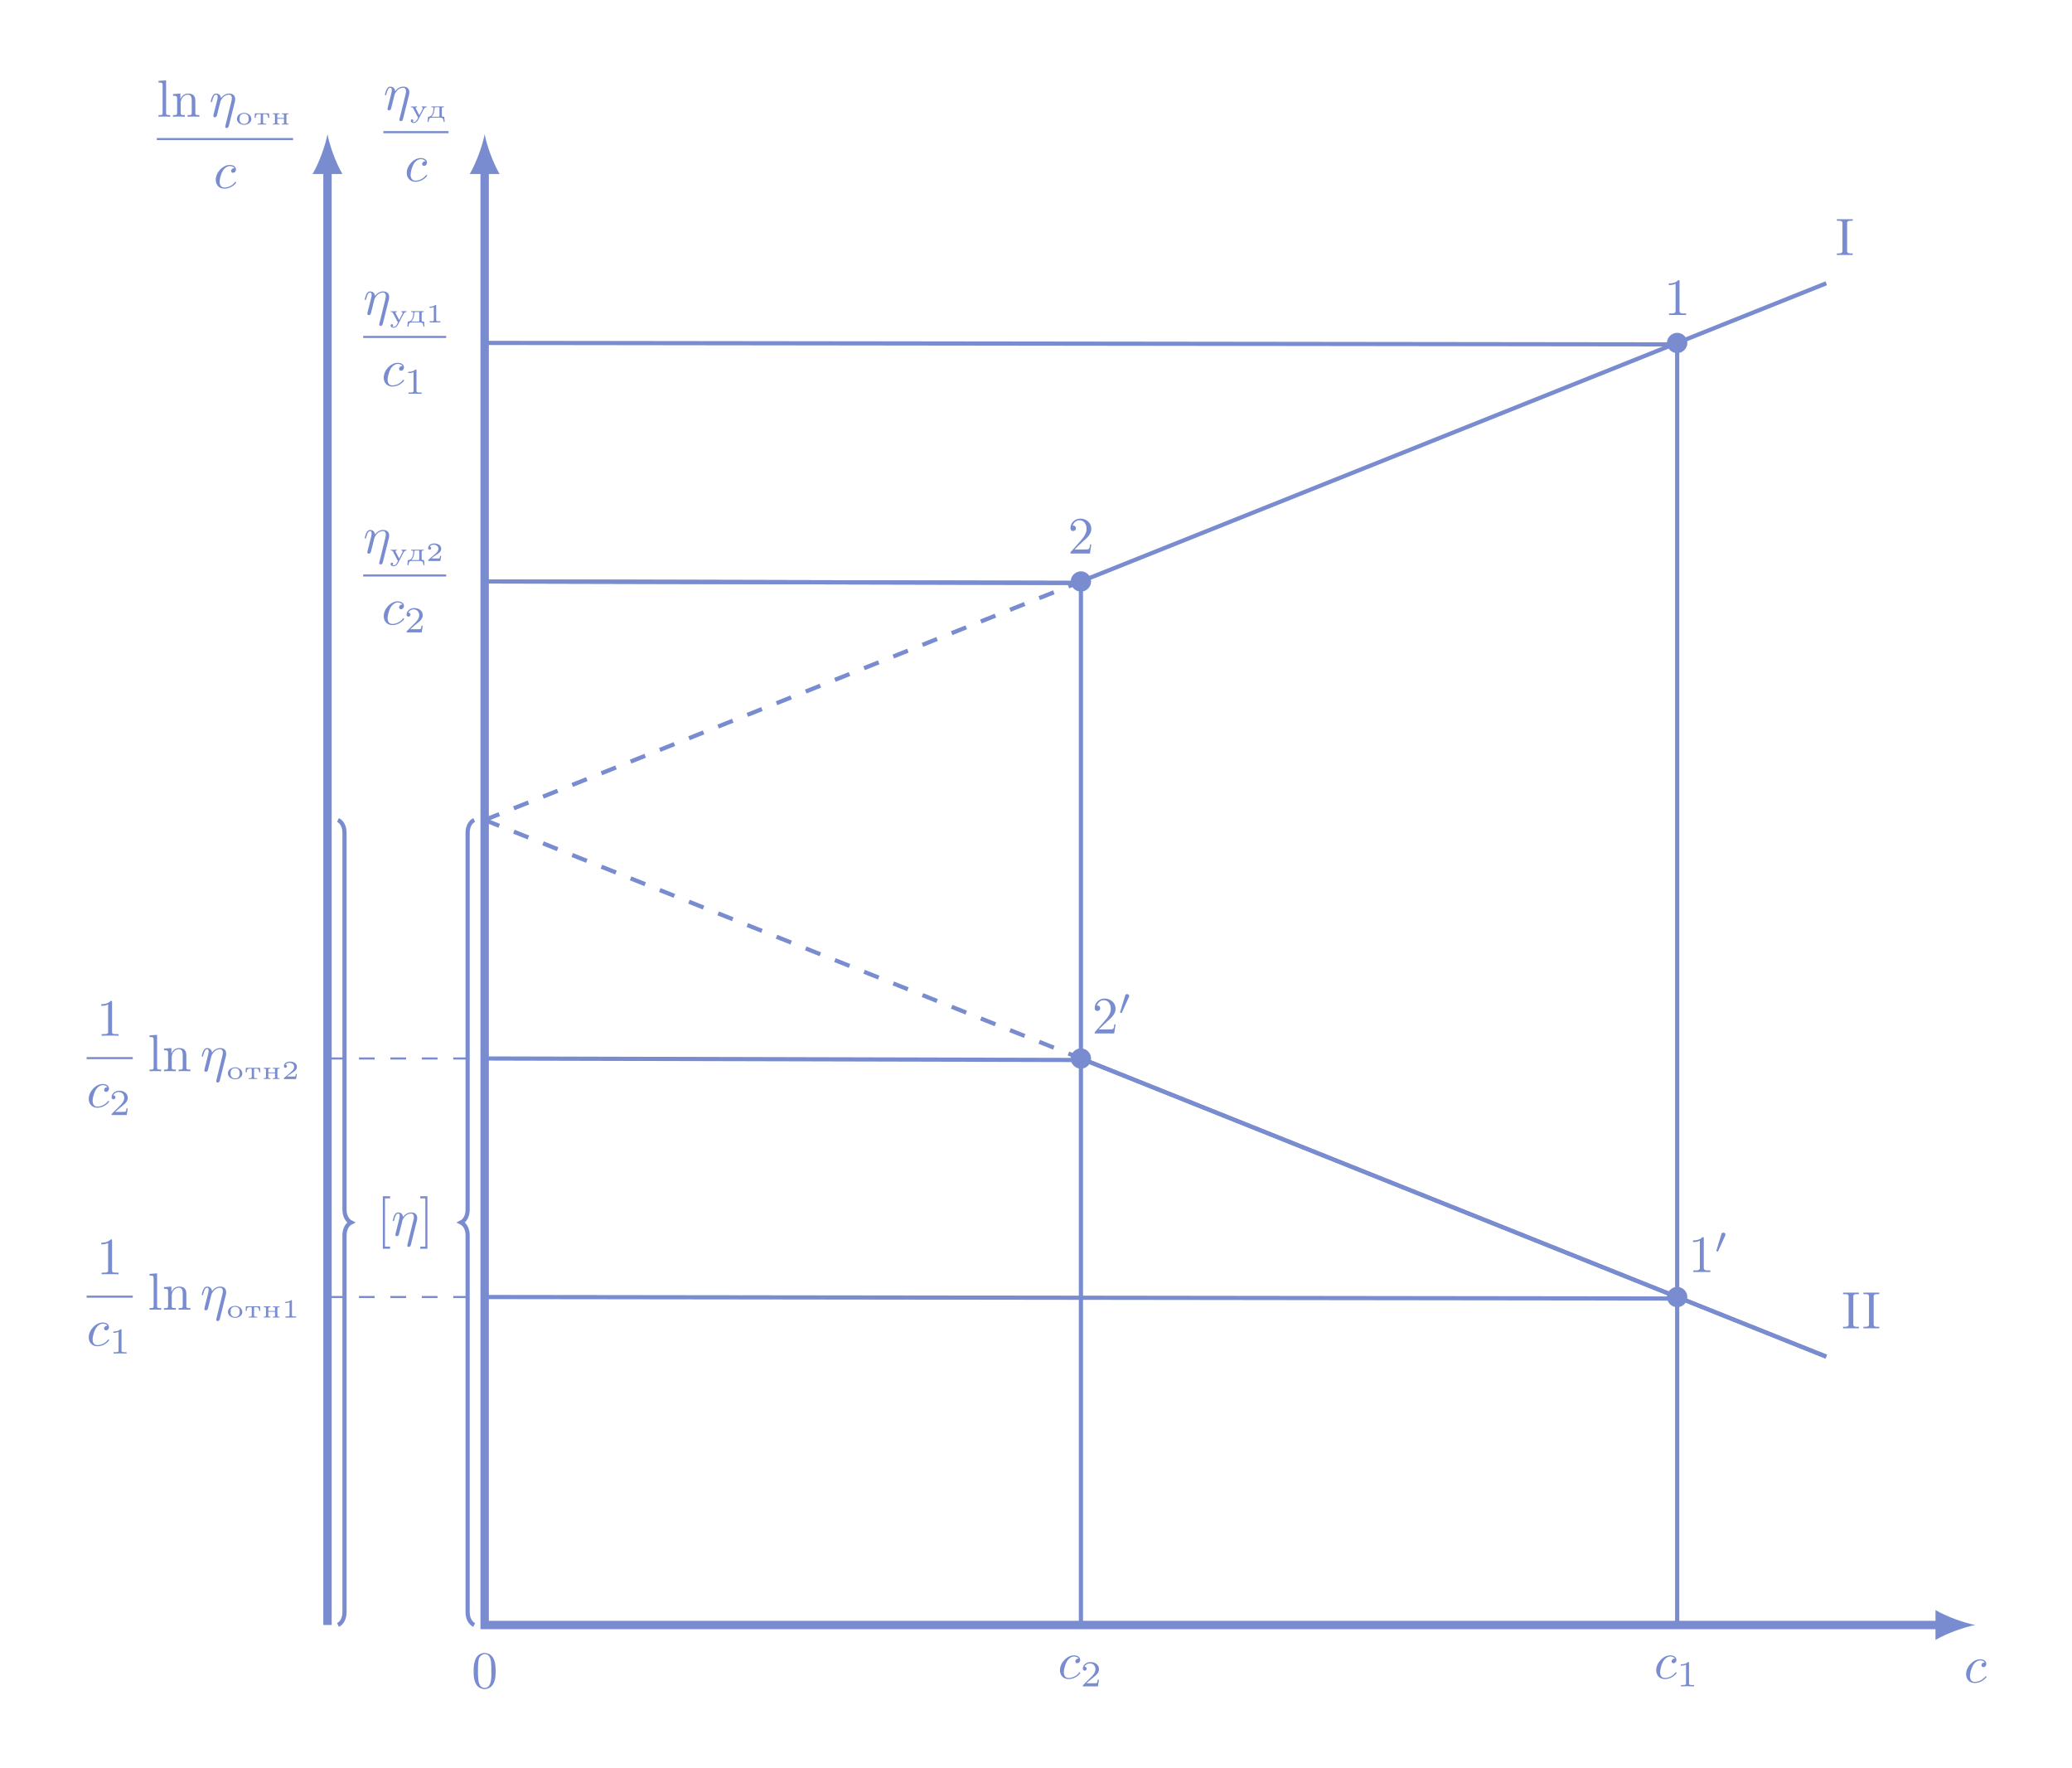<?xml version="1.0" encoding="UTF-8"?>
<svg xmlns="http://www.w3.org/2000/svg" xmlns:xlink="http://www.w3.org/1999/xlink" width="394.016pt" height="336.232pt" viewBox="0 0 394.016 336.232" version="1.1">
<defs>
<g>
<symbol overflow="visible" id="glyph0-0">
<path style="stroke:none;" d=""/>
</symbol>
<symbol overflow="visible" id="glyph0-1">
<path style="stroke:none;" d="M 2.359 -6.656 C 0.422 -6.484 0.391 -4.125 0.391 -3.156 C 0.391 -2.219 0.469 -1.141 1.094 -0.406 C 1.422 -0.016 1.969 0.219 2.469 0.219 C 3.312 0.219 3.984 -0.328 4.281 -1.094 C 4.562 -1.781 4.578 -2.547 4.578 -3.266 C 4.578 -4.203 4.484 -5.344 3.875 -6.031 C 3.531 -6.422 3 -6.656 2.5 -6.656 C 2.438 -6.656 2.406 -6.656 2.359 -6.656 Z M 1.219 -2.578 C 1.219 -2.672 1.219 -2.75 1.219 -2.844 L 1.219 -3.312 C 1.219 -3.797 1.219 -4.266 1.266 -4.75 C 1.297 -5.125 1.328 -5.547 1.547 -5.875 C 1.766 -6.203 2.109 -6.438 2.5 -6.438 C 3.672 -6.438 3.75 -4.969 3.75 -3.984 L 3.75 -3.516 C 3.75 -3.25 3.766 -2.953 3.766 -2.656 C 3.766 -1.391 3.594 -0.016 2.5 -0.016 C 1.156 -0.016 1.281 -1.938 1.219 -2.578 Z M 1.219 -2.578 "/>
</symbol>
<symbol overflow="visible" id="glyph0-2">
<path style="stroke:none;" d="M 0.891 -6.016 L 0.891 -5.703 C 1.328 -5.703 1.797 -5.75 2.188 -5.969 L 2.188 -0.75 C 2.188 -0.375 1.812 -0.312 1.422 -0.312 C 1.25 -0.312 1.094 -0.312 0.953 -0.312 L 0.953 -0.016 L 4.188 -0.016 L 4.188 -0.312 C 4.016 -0.312 3.844 -0.312 3.688 -0.312 C 3.297 -0.312 2.938 -0.375 2.938 -0.75 L 2.938 -6.484 C 2.938 -6.578 2.906 -6.656 2.797 -6.656 C 2.656 -6.656 2.5 -6.453 2.375 -6.375 C 1.938 -6.094 1.406 -6.016 0.891 -6.016 Z M 0.891 -6.016 "/>
</symbol>
<symbol overflow="visible" id="glyph0-3">
<path style="stroke:none;" d="M 0.891 -5.328 C 1.125 -5.828 1.5 -6.344 2.219 -6.344 C 3.156 -6.344 3.562 -5.484 3.562 -4.703 C 3.562 -3.781 2.953 -3.031 2.375 -2.375 C 1.812 -1.703 1.203 -1.062 0.625 -0.406 C 0.531 -0.312 0.5 -0.266 0.5 -0.125 L 0.5 -0.016 L 4.203 -0.016 L 4.469 -1.75 L 4.234 -1.75 C 4.141 -1.297 4.203 -0.797 3.688 -0.797 L 3.297 -0.797 C 3 -0.781 2.719 -0.781 2.422 -0.781 C 2.031 -0.781 1.656 -0.781 1.281 -0.781 L 1.969 -1.453 C 2.25 -1.719 2.516 -1.984 2.797 -2.234 C 3.531 -2.891 4.469 -3.609 4.469 -4.719 C 4.469 -5.844 3.516 -6.656 2.391 -6.656 C 1.438 -6.656 0.5 -5.938 0.5 -4.859 C 0.5 -4.609 0.594 -4.297 1.016 -4.297 C 1.312 -4.297 1.547 -4.5 1.547 -4.812 C 1.547 -5.078 1.344 -5.328 1.031 -5.328 C 0.984 -5.328 0.938 -5.328 0.891 -5.328 Z M 0.891 -5.328 "/>
</symbol>
<symbol overflow="visible" id="glyph0-4">
<path style="stroke:none;" d="M 0.297 -6.812 L 0.297 -6.516 C 0.422 -6.516 0.562 -6.516 0.703 -6.516 C 1.047 -6.516 1.359 -6.469 1.359 -6.094 L 1.359 -0.75 C 1.359 -0.375 1.031 -0.312 0.703 -0.312 C 0.562 -0.312 0.406 -0.312 0.297 -0.312 L 0.297 -0.016 L 3.312 -0.016 L 3.312 -0.312 C 3.188 -0.312 3.047 -0.312 2.906 -0.312 C 2.562 -0.312 2.25 -0.375 2.25 -0.75 L 2.25 -6.094 C 2.25 -6.469 2.578 -6.516 2.922 -6.516 C 3.047 -6.516 3.188 -6.516 3.312 -6.516 L 3.312 -6.812 Z M 0.297 -6.812 "/>
</symbol>
<symbol overflow="visible" id="glyph1-0">
<path style="stroke:none;" d=""/>
</symbol>
<symbol overflow="visible" id="glyph1-1">
<path style="stroke:none;" d="M 4.422 -2.5 C 4.422 -3.562 3.531 -4.422 2.5 -4.422 C 1.422 -4.422 0.547 -3.531 0.547 -2.5 C 0.547 -1.438 1.422 -0.562 2.5 -0.562 C 3.531 -0.562 4.422 -1.422 4.422 -2.5 Z M 4.422 -2.5 "/>
</symbol>
<symbol overflow="visible" id="glyph2-0">
<path style="stroke:none;" d=""/>
</symbol>
<symbol overflow="visible" id="glyph2-1">
<path style="stroke:none;" d="M 2.016 -3.297 C 2.078 -3.406 2.078 -3.469 2.078 -3.516 C 2.078 -3.734 1.891 -3.891 1.672 -3.891 C 1.406 -3.891 1.328 -3.672 1.297 -3.562 L 0.375 -0.547 C 0.359 -0.531 0.328 -0.453 0.328 -0.438 C 0.328 -0.359 0.547 -0.281 0.609 -0.281 C 0.656 -0.281 0.656 -0.297 0.703 -0.406 Z M 2.016 -3.297 "/>
</symbol>
<symbol overflow="visible" id="glyph3-0">
<path style="stroke:none;" d=""/>
</symbol>
<symbol overflow="visible" id="glyph3-1">
<path style="stroke:none;" d="M 3.953 -3.781 C 3.781 -3.781 3.656 -3.781 3.516 -3.656 C 3.344 -3.5 3.328 -3.328 3.328 -3.266 C 3.328 -3.016 3.516 -2.906 3.703 -2.906 C 3.984 -2.906 4.25 -3.156 4.25 -3.547 C 4.25 -4.031 3.781 -4.406 3.078 -4.406 C 1.734 -4.406 0.406 -2.984 0.406 -1.578 C 0.406 -0.672 0.984 0.109 2.031 0.109 C 3.453 0.109 4.281 -0.953 4.281 -1.062 C 4.281 -1.125 4.234 -1.203 4.172 -1.203 C 4.109 -1.203 4.094 -1.172 4.031 -1.094 C 3.25 -0.109 2.156 -0.109 2.047 -0.109 C 1.422 -0.109 1.141 -0.594 1.141 -1.203 C 1.141 -1.609 1.344 -2.578 1.688 -3.188 C 2 -3.766 2.547 -4.188 3.094 -4.188 C 3.422 -4.188 3.812 -4.062 3.953 -3.781 Z M 3.953 -3.781 "/>
</symbol>
<symbol overflow="visible" id="glyph3-2">
<path style="stroke:none;" d="M 4.859 -2.766 C 4.922 -2.938 4.938 -3.078 4.938 -3.344 C 4.938 -3.984 4.547 -4.406 3.797 -4.406 C 3.016 -4.406 2.5 -3.891 2.25 -3.531 C 2.203 -4.109 1.781 -4.406 1.328 -4.406 C 0.875 -4.406 0.688 -4.016 0.594 -3.844 C 0.422 -3.5 0.297 -2.906 0.297 -2.875 C 0.297 -2.766 0.391 -2.766 0.406 -2.766 C 0.516 -2.766 0.516 -2.781 0.578 -3 C 0.75 -3.703 0.953 -4.188 1.312 -4.188 C 1.469 -4.188 1.609 -4.109 1.609 -3.734 C 1.609 -3.516 1.578 -3.406 1.453 -2.891 L 0.875 -0.594 C 0.844 -0.438 0.781 -0.203 0.781 -0.156 C 0.781 0.016 0.922 0.109 1.078 0.109 C 1.203 0.109 1.375 0.031 1.453 -0.172 C 1.453 -0.188 1.578 -0.656 1.641 -0.906 L 1.859 -1.797 C 1.906 -2.031 1.969 -2.25 2.031 -2.469 C 2.047 -2.531 2.125 -2.859 2.141 -2.922 C 2.156 -3.016 2.469 -3.562 2.812 -3.844 C 3.031 -4 3.344 -4.188 3.766 -4.188 C 4.203 -4.188 4.312 -3.844 4.312 -3.484 C 4.312 -3.438 4.312 -3.266 4.203 -2.859 L 3.078 1.719 C 3.047 1.844 3.047 1.859 3.047 1.891 C 3.047 2.031 3.156 2.156 3.312 2.156 C 3.625 2.156 3.703 1.859 3.734 1.75 Z M 4.859 -2.766 "/>
</symbol>
<symbol overflow="visible" id="glyph4-0">
<path style="stroke:none;" d=""/>
</symbol>
<symbol overflow="visible" id="glyph4-1">
<path style="stroke:none;" d="M 3.516 -1.266 L 3.281 -1.266 C 3.266 -1.109 3.188 -0.703 3.094 -0.641 C 3.047 -0.594 2.516 -0.594 2.406 -0.594 L 1.125 -0.594 C 1.859 -1.234 2.109 -1.438 2.516 -1.766 C 3.031 -2.172 3.516 -2.609 3.516 -3.266 C 3.516 -4.109 2.781 -4.625 1.891 -4.625 C 1.031 -4.625 0.438 -4.016 0.438 -3.375 C 0.438 -3.031 0.734 -2.984 0.812 -2.984 C 0.969 -2.984 1.172 -3.109 1.172 -3.359 C 1.172 -3.484 1.125 -3.734 0.766 -3.734 C 0.984 -4.219 1.453 -4.375 1.781 -4.375 C 2.484 -4.375 2.844 -3.828 2.844 -3.266 C 2.844 -2.656 2.406 -2.188 2.188 -1.938 L 0.516 -0.266 C 0.438 -0.203 0.438 -0.188 0.438 0 L 3.312 0 Z M 3.516 -1.266 "/>
</symbol>
<symbol overflow="visible" id="glyph4-2">
<path style="stroke:none;" d="M 2.328 -4.438 C 2.328 -4.625 2.328 -4.625 2.125 -4.625 C 1.672 -4.188 1.047 -4.188 0.766 -4.188 L 0.766 -3.938 C 0.922 -3.938 1.391 -3.938 1.766 -4.125 L 1.766 -0.578 C 1.766 -0.344 1.766 -0.25 1.078 -0.25 L 0.812 -0.25 L 0.812 0 C 0.938 0 1.797 -0.031 2.047 -0.031 C 2.266 -0.031 3.141 0 3.297 0 L 3.297 -0.25 L 3.031 -0.25 C 2.328 -0.25 2.328 -0.344 2.328 -0.578 Z M 2.328 -4.438 "/>
</symbol>
<symbol overflow="visible" id="glyph5-0">
<path style="stroke:none;" d=""/>
</symbol>
<symbol overflow="visible" id="glyph5-1">
<path style="stroke:none;" d="M 2.547 2.5 L 2.547 2.094 L 1.578 2.094 L 1.578 -7.078 L 2.547 -7.078 L 2.547 -7.484 L 1.172 -7.484 L 1.172 2.5 Z M 2.547 2.5 "/>
</symbol>
<symbol overflow="visible" id="glyph5-2">
<path style="stroke:none;" d="M 1.578 -7.484 L 0.219 -7.484 L 0.219 -7.078 L 1.188 -7.078 L 1.188 2.094 L 0.219 2.094 L 0.219 2.5 L 1.578 2.5 Z M 1.578 -7.484 "/>
</symbol>
<symbol overflow="visible" id="glyph5-3">
<path style="stroke:none;" d="M 1.766 -6.922 L 0.328 -6.812 L 0.328 -6.5 C 1.031 -6.5 1.109 -6.438 1.109 -5.938 L 1.109 -0.75 C 1.109 -0.312 1 -0.312 0.328 -0.312 L 0.328 0 C 0.656 -0.016 1.188 -0.031 1.438 -0.031 C 1.688 -0.031 2.172 -0.016 2.547 0 L 2.547 -0.312 C 1.875 -0.312 1.766 -0.312 1.766 -0.75 Z M 1.766 -6.922 "/>
</symbol>
<symbol overflow="visible" id="glyph5-4">
<path style="stroke:none;" d="M 1.094 -3.422 L 1.094 -0.75 C 1.094 -0.312 0.984 -0.312 0.312 -0.312 L 0.312 0 C 0.672 -0.016 1.172 -0.031 1.453 -0.031 C 1.703 -0.031 2.219 -0.016 2.562 0 L 2.562 -0.312 C 1.891 -0.312 1.781 -0.312 1.781 -0.75 L 1.781 -2.594 C 1.781 -3.625 2.5 -4.188 3.125 -4.188 C 3.766 -4.188 3.875 -3.656 3.875 -3.078 L 3.875 -0.75 C 3.875 -0.312 3.766 -0.312 3.094 -0.312 L 3.094 0 C 3.438 -0.016 3.953 -0.031 4.219 -0.031 C 4.469 -0.031 5 -0.016 5.328 0 L 5.328 -0.312 C 4.812 -0.312 4.562 -0.312 4.562 -0.609 L 4.562 -2.516 C 4.562 -3.375 4.562 -3.672 4.25 -4.031 C 4.109 -4.203 3.781 -4.406 3.203 -4.406 C 2.469 -4.406 2 -3.984 1.719 -3.359 L 1.719 -4.406 L 0.312 -4.297 L 0.312 -3.984 C 1.016 -3.984 1.094 -3.922 1.094 -3.422 Z M 1.094 -3.422 "/>
</symbol>
<symbol overflow="visible" id="glyph5-5">
<path style="stroke:none;" d="M 2.938 -6.375 C 2.938 -6.625 2.938 -6.641 2.703 -6.641 C 2.078 -6 1.203 -6 0.891 -6 L 0.891 -5.688 C 1.094 -5.688 1.672 -5.688 2.188 -5.953 L 2.188 -0.781 C 2.188 -0.422 2.156 -0.312 1.266 -0.312 L 0.953 -0.312 L 0.953 0 C 1.297 -0.031 2.156 -0.031 2.562 -0.031 C 2.953 -0.031 3.828 -0.031 4.172 0 L 4.172 -0.312 L 3.859 -0.312 C 2.953 -0.312 2.938 -0.422 2.938 -0.781 Z M 2.938 -6.375 "/>
</symbol>
<symbol overflow="visible" id="glyph6-0">
<path style="stroke:none;" d=""/>
</symbol>
<symbol overflow="visible" id="glyph6-1">
<path style="stroke:none;" d="M 0.281 -2.141 L 0.281 -1.984 L 0.359 -1.984 C 0.547 -1.984 0.656 -1.938 0.734 -1.766 L 0.859 -1.531 C 1.109 -1.078 1.344 -0.625 1.578 -0.156 C 1.609 -0.109 1.656 -0.047 1.656 -0.016 L 1.656 0 C 1.641 0.078 1.547 0.203 1.5 0.297 C 1.359 0.562 1.172 0.844 0.828 0.844 C 0.75 0.844 0.688 0.828 0.609 0.797 C 0.703 0.75 0.75 0.656 0.75 0.562 C 0.75 0.422 0.641 0.328 0.5 0.328 C 0.359 0.328 0.266 0.438 0.266 0.578 C 0.266 0.875 0.578 1.016 0.828 1.016 C 1.406 1.016 1.656 0.453 1.891 0.016 C 2.156 -0.5 2.438 -1.016 2.703 -1.547 C 2.828 -1.797 2.969 -1.984 3.281 -1.984 L 3.281 -2.141 L 2.344 -2.141 L 2.344 -1.984 C 2.453 -1.984 2.562 -1.906 2.562 -1.797 C 2.562 -1.688 2.5 -1.594 2.438 -1.5 C 2.266 -1.156 2.094 -0.812 1.906 -0.469 C 1.859 -0.562 1.797 -0.672 1.734 -0.766 C 1.578 -1.094 1.406 -1.406 1.234 -1.734 C 1.219 -1.781 1.188 -1.828 1.188 -1.875 C 1.219 -1.984 1.359 -1.984 1.453 -1.984 L 1.453 -2.141 L 0.984 -2.125 L 0.531 -2.125 Z M 0.281 -2.141 "/>
</symbol>
<symbol overflow="visible" id="glyph6-2">
<path style="stroke:none;" d="M 0.953 -2.141 L 0.953 -1.984 L 1.078 -1.984 C 1.219 -1.984 1.359 -1.969 1.359 -1.812 L 1.359 -1.734 C 1.359 -1.281 1.25 -0.672 0.922 -0.375 C 0.844 -0.312 0.719 -0.25 0.625 -0.203 C 0.531 -0.172 0.422 -0.172 0.328 -0.172 L 0.234 0.797 L 0.438 0.797 C 0.469 0.562 0.484 0.266 0.641 0.125 C 0.781 0 0.969 0 1.141 0 L 2.609 0 C 2.859 0 3.141 0.031 3.219 0.359 C 3.266 0.516 3.281 0.656 3.297 0.797 L 3.5 0.797 L 3.406 -0.172 L 3.266 -0.172 C 3.094 -0.172 2.953 -0.188 2.953 -0.391 L 2.953 -1.766 C 2.953 -1.938 3.016 -1.984 3.359 -1.984 L 3.359 -2.141 Z M 2.5 -0.297 C 2.5 -0.172 2.391 -0.172 2.312 -0.172 L 1.062 -0.172 C 1.047 -0.172 1.016 -0.172 1.016 -0.188 C 1.016 -0.219 1.109 -0.297 1.141 -0.359 C 1.422 -0.703 1.516 -1.156 1.547 -1.578 C 1.562 -1.797 1.531 -1.984 1.766 -1.984 L 2.344 -1.984 C 2.469 -1.984 2.5 -1.922 2.5 -1.812 L 2.5 -0.359 C 2.5 -0.344 2.5 -0.312 2.5 -0.297 Z M 2.5 -0.297 "/>
</symbol>
<symbol overflow="visible" id="glyph6-3">
<path style="stroke:none;" d="M 0.719 -3 L 0.719 -2.781 C 0.984 -2.781 1.281 -2.797 1.531 -2.922 L 1.531 -0.5 C 1.531 -0.469 1.531 -0.438 1.531 -0.406 C 1.531 -0.234 1.359 -0.25 1.266 -0.234 C 1.094 -0.234 0.922 -0.234 0.75 -0.234 L 0.75 0 L 2 0 L 2.109 -0.016 L 2.516 -0.016 L 2.766 0 L 2.766 -0.234 C 2.672 -0.234 2.547 -0.219 2.422 -0.219 C 2.188 -0.219 1.984 -0.234 1.984 -0.406 L 1.984 -3.203 C 1.984 -3.297 1.953 -3.328 1.875 -3.328 C 1.781 -3.328 1.703 -3.25 1.625 -3.188 C 1.344 -3.047 1.031 -3 0.719 -3 Z M 0.719 -3 "/>
</symbol>
<symbol overflow="visible" id="glyph6-4">
<path style="stroke:none;" d="M 0.75 -2.719 C 0.922 -2.984 1.219 -3.094 1.516 -3.094 C 1.922 -3.094 2.406 -2.844 2.406 -2.328 C 2.406 -1.969 2.156 -1.672 1.906 -1.438 C 1.5 -1.047 1.047 -0.703 0.625 -0.344 L 0.516 -0.25 C 0.469 -0.203 0.453 -0.188 0.453 -0.109 L 0.453 0 L 2.766 0 L 2.938 -0.969 L 2.719 -0.969 C 2.703 -0.812 2.672 -0.578 2.594 -0.516 C 2.547 -0.484 2.469 -0.484 2.375 -0.484 C 2.312 -0.484 2.234 -0.484 2.172 -0.484 C 1.797 -0.484 1.438 -0.484 1.062 -0.484 C 1.375 -0.719 1.688 -0.969 2.031 -1.188 C 2.438 -1.453 2.938 -1.75 2.938 -2.328 C 2.938 -3.078 2.156 -3.328 1.594 -3.328 C 1.141 -3.328 0.453 -3.078 0.453 -2.453 C 0.453 -2.312 0.516 -2.141 0.75 -2.141 C 0.922 -2.156 1.031 -2.281 1.031 -2.438 C 1.031 -2.594 0.906 -2.719 0.75 -2.719 Z M 0.75 -2.719 "/>
</symbol>
<symbol overflow="visible" id="glyph6-5">
<path style="stroke:none;" d="M 1.594 -2.234 C 1.109 -2.172 0.578 -1.969 0.375 -1.391 C 0.344 -1.297 0.328 -1.188 0.328 -1.078 C 0.328 -0.344 1.078 0.047 1.703 0.047 C 2.234 0.047 2.797 -0.203 3 -0.734 C 3.031 -0.828 3.062 -0.938 3.062 -1.047 C 3.062 -1.797 2.344 -2.234 1.688 -2.234 C 1.656 -2.234 1.625 -2.234 1.594 -2.234 Z M 0.828 -1 L 0.828 -1.078 C 0.828 -1.516 0.922 -2.062 1.688 -2.062 C 1.953 -2.062 2.219 -1.984 2.375 -1.781 C 2.531 -1.609 2.562 -1.375 2.562 -1.156 C 2.562 -0.875 2.547 -0.594 2.344 -0.375 C 2.172 -0.203 1.938 -0.125 1.703 -0.125 C 1.297 -0.125 0.938 -0.328 0.844 -0.797 C 0.828 -0.859 0.828 -0.938 0.828 -1 Z M 0.828 -1 "/>
</symbol>
<symbol overflow="visible" id="glyph6-6">
<path style="stroke:none;" d="M 0.359 -2.141 L 0.297 -1.281 L 0.5 -1.281 C 0.516 -1.469 0.531 -1.719 0.656 -1.859 C 0.781 -1.969 0.969 -1.984 1.125 -1.984 L 1.312 -1.984 C 1.438 -1.984 1.469 -1.922 1.469 -1.812 L 1.469 -0.406 C 1.469 -0.203 1.297 -0.172 1.094 -0.172 C 1.031 -0.172 0.953 -0.172 0.891 -0.172 L 0.891 0 L 1.25 -0.016 L 2.5 -0.016 L 2.5 -0.172 C 2.438 -0.172 2.375 -0.172 2.297 -0.172 C 2.062 -0.172 1.906 -0.188 1.906 -0.406 L 1.906 -1.812 C 1.906 -1.922 1.953 -1.984 2.062 -1.984 L 2.266 -1.984 C 2.578 -1.984 2.859 -1.953 2.875 -1.281 L 3.094 -1.281 L 3.031 -2.141 Z M 0.359 -2.141 "/>
</symbol>
<symbol overflow="visible" id="glyph6-7">
<path style="stroke:none;" d="M 0.375 -2.141 L 0.375 -1.984 L 0.5 -1.984 C 0.641 -1.984 0.781 -1.969 0.781 -1.766 L 0.781 -0.391 C 0.781 -0.172 0.625 -0.172 0.375 -0.172 L 0.375 0 L 0.859 -0.031 L 1.359 -0.031 L 1.641 0 L 1.641 -0.172 C 1.594 -0.172 1.547 -0.172 1.5 -0.172 C 1.359 -0.172 1.219 -0.188 1.219 -0.375 C 1.219 -0.406 1.219 -0.438 1.219 -0.469 L 1.219 -1.109 L 2.5 -1.109 L 2.5 -0.469 C 2.5 -0.438 2.516 -0.406 2.516 -0.375 C 2.516 -0.188 2.359 -0.172 2.188 -0.172 L 2.094 -0.172 L 2.094 0 L 2.375 -0.016 L 3.359 -0.016 L 3.359 -0.172 L 3.234 -0.172 C 3.078 -0.172 2.953 -0.188 2.953 -0.391 L 2.953 -1.766 C 2.953 -1.938 3.016 -1.984 3.359 -1.984 L 3.359 -2.141 L 2.875 -2.125 L 2.375 -2.125 L 2.094 -2.141 L 2.094 -1.984 L 2.234 -1.984 C 2.375 -1.984 2.5 -1.969 2.5 -1.766 L 2.5 -1.266 L 1.219 -1.266 L 1.219 -1.766 C 1.219 -1.969 1.344 -1.984 1.641 -1.984 L 1.641 -2.141 Z M 0.375 -2.141 "/>
</symbol>
</g>
</defs>
<g id="surface1">
<g style="fill:#788ccf;fill-opacity:1;">
  <use xlink:href="#glyph0-1" x="89.674" y="320.957"/>
</g>
<g style="fill:#788ccf;fill-opacity:1;">
  <use xlink:href="#glyph1-1" x="316.445" y="67.703"/>
</g>
<g style="fill:#788ccf;fill-opacity:1;">
  <use xlink:href="#glyph1-1" x="316.445" y="249.12"/>
</g>
<g style="fill:#788ccf;fill-opacity:1;">
  <use xlink:href="#glyph1-1" x="203.059" y="113.057"/>
</g>
<g style="fill:#788ccf;fill-opacity:1;">
  <use xlink:href="#glyph1-1" x="203.059" y="203.766"/>
</g>
<g style="fill:#788ccf;fill-opacity:1;">
  <use xlink:href="#glyph0-2" x="316.445" y="59.909"/>
</g>
<g style="fill:#788ccf;fill-opacity:1;">
  <use xlink:href="#glyph0-2" x="321.058" y="241.875"/>
</g>
<g style="fill:#788ccf;fill-opacity:1;">
  <use xlink:href="#glyph2-1" x="326.038" y="238.26"/>
</g>
<g style="fill:#788ccf;fill-opacity:1;">
  <use xlink:href="#glyph0-3" x="203.06" y="105.263"/>
</g>
<g style="fill:#788ccf;fill-opacity:1;">
  <use xlink:href="#glyph0-3" x="207.672" y="196.521"/>
</g>
<g style="fill:#788ccf;fill-opacity:1;">
  <use xlink:href="#glyph2-1" x="212.652" y="192.906"/>
</g>
<g style="fill:#788ccf;fill-opacity:1;">
  <use xlink:href="#glyph0-4" x="349.003" y="48.494"/>
</g>
<g style="fill:#788ccf;fill-opacity:1;">
  <use xlink:href="#glyph0-4" x="350.179" y="252.589"/>
</g>
<g style="fill:#788ccf;fill-opacity:1;">
  <use xlink:href="#glyph0-4" x="354.054" y="252.589"/>
</g>
<g style="fill:#788ccf;fill-opacity:1;">
  <use xlink:href="#glyph3-1" x="201.159" y="319.159"/>
</g>
<g style="fill:#788ccf;fill-opacity:1;">
  <use xlink:href="#glyph4-1" x="205.471" y="320.653"/>
</g>
<g style="fill:#788ccf;fill-opacity:1;">
  <use xlink:href="#glyph3-1" x="314.545" y="319.159"/>
</g>
<g style="fill:#788ccf;fill-opacity:1;">
  <use xlink:href="#glyph4-2" x="318.857" y="320.653"/>
</g>
<g style="fill:#788ccf;fill-opacity:1;">
  <use xlink:href="#glyph3-1" x="373.473" y="319.906"/>
</g>
<path style="fill:none;stroke-width:0.797;stroke-linecap:butt;stroke-linejoin:miter;stroke:#788ccf;stroke-opacity:1;stroke-miterlimit:10;" d="M -1.992 153.071 C -2.738 152.7 -3.238 151.829 -3.238 150.583 L -3.238 79.028 C -3.238 77.782 -3.734 76.911 -4.484 76.536 C -3.734 76.161 -3.238 75.29 -3.238 74.047 L -3.238 2.489 C -3.238 1.247 -2.738 0.372 -1.992 0.001 " transform="matrix(1,0,0,-1,92.164,308.985)"/>
<g style="fill:#788ccf;fill-opacity:1;">
  <use xlink:href="#glyph5-1" x="71.629" y="234.941"/>
</g>
<g style="fill:#788ccf;fill-opacity:1;">
  <use xlink:href="#glyph3-2" x="74.397" y="234.941"/>
</g>
<g style="fill:#788ccf;fill-opacity:1;">
  <use xlink:href="#glyph5-2" x="79.701" y="234.941"/>
</g>
<path style="fill:none;stroke-width:0.797;stroke-linecap:butt;stroke-linejoin:miter;stroke:#788ccf;stroke-opacity:1;stroke-miterlimit:10;" d="M -27.894 153.071 C -27.148 152.7 -26.652 151.829 -26.652 150.583 L -26.652 79.028 C -26.652 77.782 -26.152 76.911 -25.406 76.536 C -26.152 76.161 -26.652 75.29 -26.652 74.047 L -26.652 2.489 C -26.652 1.247 -27.148 0.372 -27.894 0.001 " transform="matrix(1,0,0,-1,92.164,308.985)"/>
<g style="fill:#788ccf;fill-opacity:1;">
  <use xlink:href="#glyph3-2" x="72.901" y="20.879"/>
</g>
<g style="fill:#788ccf;fill-opacity:1;">
  <use xlink:href="#glyph6-1" x="77.848" y="22.373"/>
</g>
<g style="fill:#788ccf;fill-opacity:1;">
  <use xlink:href="#glyph6-2" x="81.066" y="22.373"/>
</g>
<path style="fill:none;stroke-width:0.398;stroke-linecap:butt;stroke-linejoin:miter;stroke:#788ccf;stroke-opacity:1;stroke-miterlimit:10;" d="M 0.001 -0.001 L 12.396 -0.001 " transform="matrix(1,0,0,-1,72.901,25.128)"/>
<g style="fill:#788ccf;fill-opacity:1;">
  <use xlink:href="#glyph3-1" x="76.944" y="34.452"/>
</g>
<g style="fill:#788ccf;fill-opacity:1;">
  <use xlink:href="#glyph3-2" x="69.063" y="59.816"/>
</g>
<g style="fill:#788ccf;fill-opacity:1;">
  <use xlink:href="#glyph6-1" x="74.009" y="61.311"/>
</g>
<g style="fill:#788ccf;fill-opacity:1;">
  <use xlink:href="#glyph6-2" x="77.227" y="61.311"/>
  <use xlink:href="#glyph6-3" x="80.962" y="61.311"/>
</g>
<path style="fill:none;stroke-width:0.398;stroke-linecap:butt;stroke-linejoin:miter;stroke:#788ccf;stroke-opacity:1;stroke-miterlimit:10;" d="M -0.001 -0 L 15.785 -0 " transform="matrix(1,0,0,-1,69.063,64.066)"/>
<g style="fill:#788ccf;fill-opacity:1;">
  <use xlink:href="#glyph3-1" x="72.565" y="73.39"/>
</g>
<g style="fill:#788ccf;fill-opacity:1;">
  <use xlink:href="#glyph4-2" x="76.876" y="74.885"/>
</g>
<g style="fill:#788ccf;fill-opacity:1;">
  <use xlink:href="#glyph3-2" x="69.063" y="105.171"/>
</g>
<g style="fill:#788ccf;fill-opacity:1;">
  <use xlink:href="#glyph6-1" x="74.009" y="106.665"/>
</g>
<g style="fill:#788ccf;fill-opacity:1;">
  <use xlink:href="#glyph6-2" x="77.227" y="106.665"/>
  <use xlink:href="#glyph6-4" x="80.962" y="106.665"/>
</g>
<path style="fill:none;stroke-width:0.398;stroke-linecap:butt;stroke-linejoin:miter;stroke:#788ccf;stroke-opacity:1;stroke-miterlimit:10;" d="M -0.001 -0.002 L 15.785 -0.002 " transform="matrix(1,0,0,-1,69.063,109.42)"/>
<g style="fill:#788ccf;fill-opacity:1;">
  <use xlink:href="#glyph3-1" x="72.565" y="118.745"/>
</g>
<g style="fill:#788ccf;fill-opacity:1;">
  <use xlink:href="#glyph4-1" x="76.876" y="120.239"/>
</g>
<g style="fill:#788ccf;fill-opacity:1;">
  <use xlink:href="#glyph5-3" x="29.818" y="22.193"/>
  <use xlink:href="#glyph5-4" x="32.586" y="22.193"/>
</g>
<g style="fill:#788ccf;fill-opacity:1;">
  <use xlink:href="#glyph3-2" x="39.781" y="22.193"/>
</g>
<g style="fill:#788ccf;fill-opacity:1;">
  <use xlink:href="#glyph6-5" x="44.728" y="23.688"/>
  <use xlink:href="#glyph6-6" x="48.117" y="23.688"/>
  <use xlink:href="#glyph6-7" x="51.507" y="23.688"/>
</g>
<path style="fill:none;stroke-width:0.398;stroke-linecap:butt;stroke-linejoin:miter;stroke:#788ccf;stroke-opacity:1;stroke-miterlimit:10;" d="M -0.002 0.001 L 25.92 0.001 " transform="matrix(1,0,0,-1,29.818,26.442)"/>
<g style="fill:#788ccf;fill-opacity:1;">
  <use xlink:href="#glyph3-1" x="40.623" y="35.767"/>
</g>
<g style="fill:#788ccf;fill-opacity:1;">
  <use xlink:href="#glyph5-5" x="18.37" y="242.299"/>
</g>
<path style="fill:none;stroke-width:0.398;stroke-linecap:butt;stroke-linejoin:miter;stroke:#788ccf;stroke-opacity:1;stroke-miterlimit:10;" d="M 0.002 -0.002 L 8.783 -0.002 " transform="matrix(1,0,0,-1,16.471,246.549)"/>
<g style="fill:#788ccf;fill-opacity:1;">
  <use xlink:href="#glyph3-1" x="16.471" y="255.873"/>
</g>
<g style="fill:#788ccf;fill-opacity:1;">
  <use xlink:href="#glyph4-2" x="20.782" y="257.367"/>
</g>
<g style="fill:#788ccf;fill-opacity:1;">
  <use xlink:href="#glyph5-3" x="28.107" y="249.039"/>
  <use xlink:href="#glyph5-4" x="30.875" y="249.039"/>
</g>
<g style="fill:#788ccf;fill-opacity:1;">
  <use xlink:href="#glyph3-2" x="38.07" y="249.039"/>
</g>
<g style="fill:#788ccf;fill-opacity:1;">
  <use xlink:href="#glyph6-5" x="43.017" y="250.534"/>
  <use xlink:href="#glyph6-6" x="46.406" y="250.534"/>
  <use xlink:href="#glyph6-7" x="49.796" y="250.534"/>
  <use xlink:href="#glyph6-3" x="53.531" y="250.534"/>
</g>
<g style="fill:#788ccf;fill-opacity:1;">
  <use xlink:href="#glyph5-5" x="18.37" y="196.945"/>
</g>
<path style="fill:none;stroke-width:0.398;stroke-linecap:butt;stroke-linejoin:miter;stroke:#788ccf;stroke-opacity:1;stroke-miterlimit:10;" d="M 0.002 -0.001 L 8.783 -0.001 " transform="matrix(1,0,0,-1,16.471,201.194)"/>
<g style="fill:#788ccf;fill-opacity:1;">
  <use xlink:href="#glyph3-1" x="16.471" y="210.519"/>
</g>
<g style="fill:#788ccf;fill-opacity:1;">
  <use xlink:href="#glyph4-1" x="20.782" y="212.013"/>
</g>
<g style="fill:#788ccf;fill-opacity:1;">
  <use xlink:href="#glyph5-3" x="28.107" y="203.685"/>
  <use xlink:href="#glyph5-4" x="30.875" y="203.685"/>
</g>
<g style="fill:#788ccf;fill-opacity:1;">
  <use xlink:href="#glyph3-2" x="38.07" y="203.685"/>
</g>
<g style="fill:#788ccf;fill-opacity:1;">
  <use xlink:href="#glyph6-5" x="43.017" y="205.179"/>
  <use xlink:href="#glyph6-6" x="46.406" y="205.179"/>
  <use xlink:href="#glyph6-7" x="49.796" y="205.179"/>
  <use xlink:href="#glyph6-4" x="53.531" y="205.179"/>
</g>
<path style="fill:none;stroke-width:1.594;stroke-linecap:butt;stroke-linejoin:miter;stroke:#788ccf;stroke-opacity:1;stroke-miterlimit:10;" d="M 0 276.653 L 0 0.001 L 276.652 0.001 " transform="matrix(1,0,0,-1,92.164,308.985)"/>
<path style=" stroke:none;fill-rule:nonzero;fill:#788ccf;fill-opacity:1;" d="M 92.164 25.516 C 91.785 27.535 90.648 30.816 89.324 33.09 L 95.004 33.09 C 93.68 30.816 92.543 27.535 92.164 25.516 "/>
<path style=" stroke:none;fill-rule:nonzero;fill:#788ccf;fill-opacity:1;" d="M 375.633 308.984 C 373.613 308.605 370.332 307.469 368.059 306.145 L 368.059 311.824 C 370.332 310.5 373.613 309.363 375.633 308.984 "/>
<path style="fill:none;stroke-width:1.594;stroke-linecap:butt;stroke-linejoin:miter;stroke:#788ccf;stroke-opacity:1;stroke-miterlimit:10;" d="M -29.887 0.001 L -29.887 276.653 " transform="matrix(1,0,0,-1,92.164,308.985)"/>
<path style=" stroke:none;fill-rule:nonzero;fill:#788ccf;fill-opacity:1;" d="M 62.277 25.516 C 61.898 27.535 60.762 30.816 59.438 33.09 L 65.113 33.09 C 63.789 30.816 62.652 27.535 62.277 25.516 "/>
<path style="fill:none;stroke-width:0.797;stroke-linecap:butt;stroke-linejoin:miter;stroke:#788ccf;stroke-opacity:1;stroke-miterlimit:10;" d="M 113.387 198.426 L 255.121 255.122 " transform="matrix(1,0,0,-1,92.164,308.985)"/>
<path style="fill:none;stroke-width:0.797;stroke-linecap:butt;stroke-linejoin:miter;stroke:#788ccf;stroke-opacity:1;stroke-dasharray:2.989,2.989;stroke-miterlimit:10;" d="M 0 153.071 L 113.387 198.426 " transform="matrix(1,0,0,-1,92.164,308.985)"/>
<path style="fill:none;stroke-width:0.797;stroke-linecap:butt;stroke-linejoin:miter;stroke:#788ccf;stroke-opacity:1;stroke-dasharray:2.989,2.989;stroke-miterlimit:10;" d="M 0 153.071 L 113.387 107.719 " transform="matrix(1,0,0,-1,92.164,308.985)"/>
<path style="fill:none;stroke-width:0.797;stroke-linecap:butt;stroke-linejoin:miter;stroke:#788ccf;stroke-opacity:1;stroke-miterlimit:10;" d="M 113.387 107.719 L 255.121 51.024 " transform="matrix(1,0,0,-1,92.164,308.985)"/>
<path style="fill:none;stroke-width:0.797;stroke-linecap:butt;stroke-linejoin:miter;stroke:#788ccf;stroke-opacity:1;stroke-miterlimit:10;" d="M 226.774 62.079 L 0 62.364 " transform="matrix(1,0,0,-1,92.164,308.985)"/>
<path style="fill:none;stroke-width:0.797;stroke-linecap:butt;stroke-linejoin:miter;stroke:#788ccf;stroke-opacity:1;stroke-miterlimit:10;" d="M 113.387 107.434 L 0 107.719 " transform="matrix(1,0,0,-1,92.164,308.985)"/>
<path style="fill:none;stroke-width:0.399;stroke-linecap:butt;stroke-linejoin:miter;stroke:#788ccf;stroke-opacity:1;stroke-dasharray:2.989,2.989;stroke-miterlimit:10;" d="M -29.887 62.364 L 0 62.364 " transform="matrix(1,0,0,-1,92.164,308.985)"/>
<path style="fill:none;stroke-width:0.399;stroke-linecap:butt;stroke-linejoin:miter;stroke:#788ccf;stroke-opacity:1;stroke-dasharray:2.989,2.989;stroke-miterlimit:10;" d="M -29.887 107.719 L 0 107.719 " transform="matrix(1,0,0,-1,92.164,308.985)"/>
<path style="fill:none;stroke-width:0.797;stroke-linecap:butt;stroke-linejoin:miter;stroke:#788ccf;stroke-opacity:1;stroke-miterlimit:10;" d="M 226.774 243.501 L 0 243.782 " transform="matrix(1,0,0,-1,92.164,308.985)"/>
<path style="fill:none;stroke-width:0.797;stroke-linecap:butt;stroke-linejoin:miter;stroke:#788ccf;stroke-opacity:1;stroke-miterlimit:10;" d="M 113.387 198.145 L 0 198.426 " transform="matrix(1,0,0,-1,92.164,308.985)"/>
<path style="fill:none;stroke-width:0.797;stroke-linecap:butt;stroke-linejoin:miter;stroke:#788ccf;stroke-opacity:1;stroke-miterlimit:10;" d="M 113.387 198.145 L 113.387 0.001 " transform="matrix(1,0,0,-1,92.164,308.985)"/>
<path style="fill:none;stroke-width:0.797;stroke-linecap:butt;stroke-linejoin:miter;stroke:#788ccf;stroke-opacity:1;stroke-miterlimit:10;" d="M 226.774 243.501 L 226.774 0.001 " transform="matrix(1,0,0,-1,92.164,308.985)"/>
<path style="fill:none;stroke-width:0.797;stroke-linecap:butt;stroke-linejoin:miter;stroke:#788ccf;stroke-opacity:1;stroke-miterlimit:10;" d="M 113.387 198.145 L 0 198.426 " transform="matrix(1,0,0,-1,92.164,308.985)"/>
<path style="fill:none;stroke-width:0.797;stroke-linecap:butt;stroke-linejoin:miter;stroke:#788ccf;stroke-opacity:1;stroke-miterlimit:10;" d="M 113.387 107.719 L 255.121 51.024 " transform="matrix(1,0,0,-1,92.164,308.985)"/>
</g>
</svg>
